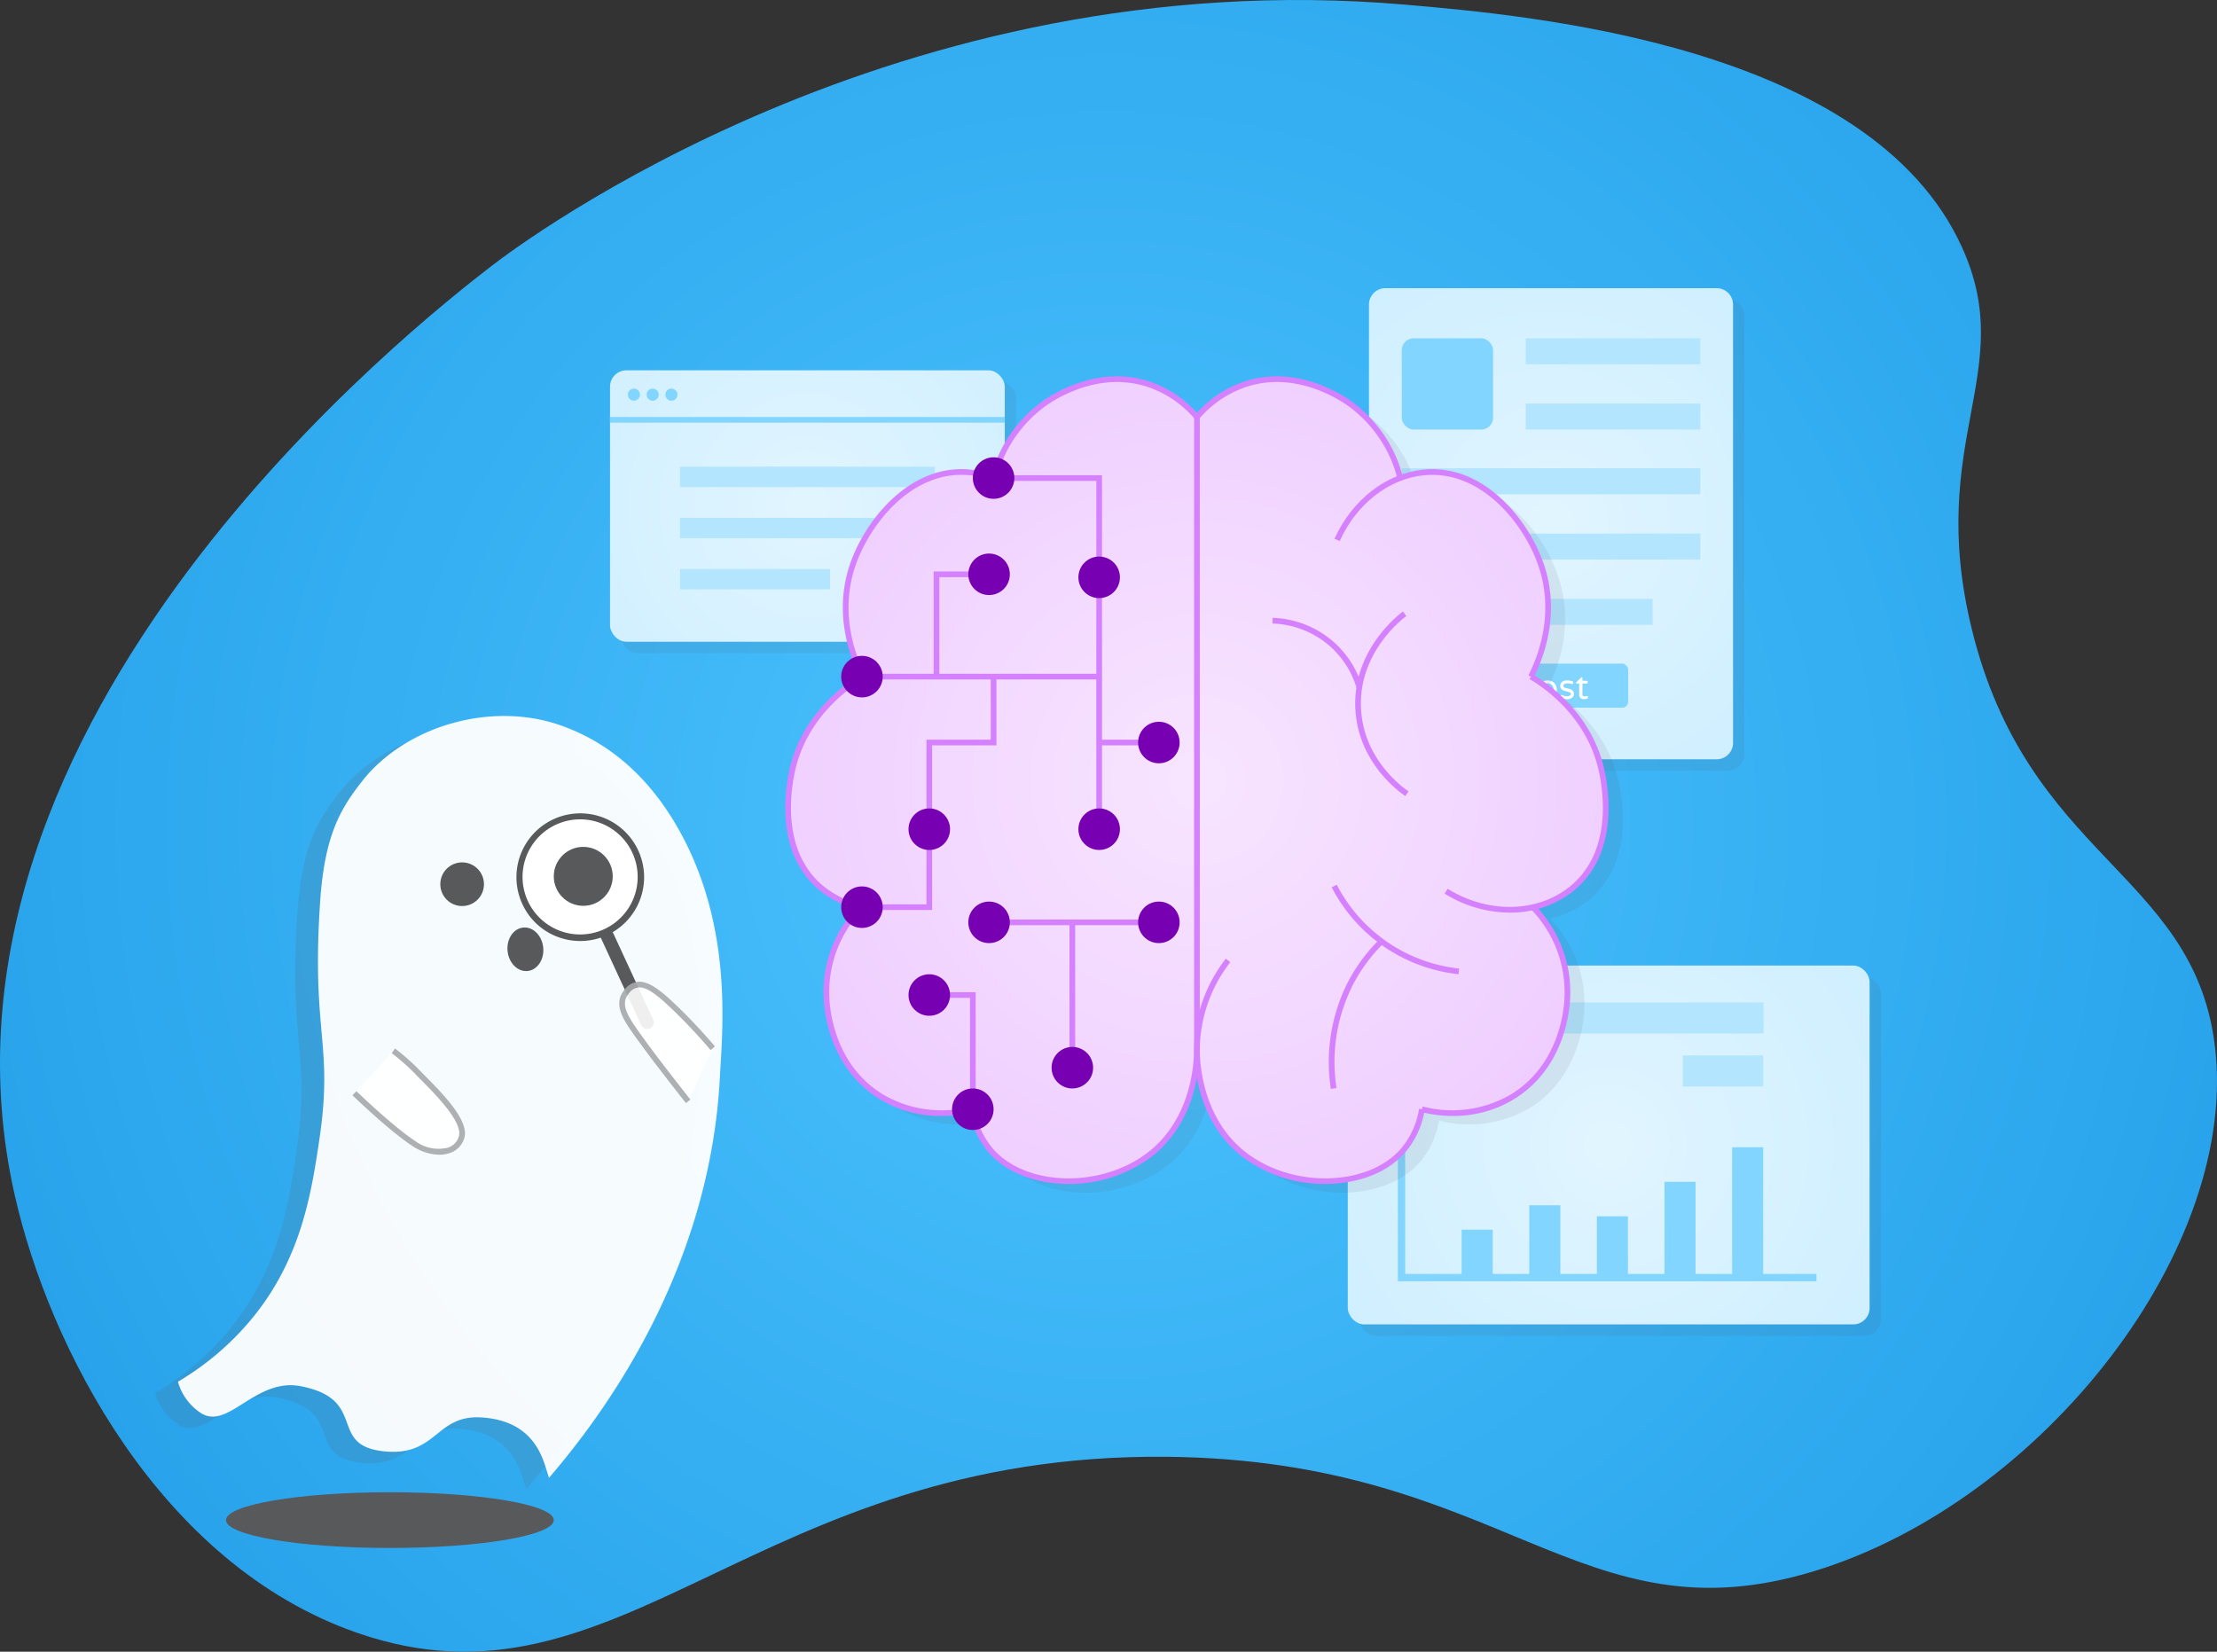 <svg xmlns="http://www.w3.org/2000/svg" xmlns:xlink="http://www.w3.org/1999/xlink" width="389.817" height="290.44" viewBox="0 0 389.817 290.44"><rect x="0" y="0" width="389.817" height="290.44" fill="#333333" stroke="none"/><defs><radialGradient id="a" cx="194.909" cy="145.22" r="361.437" gradientTransform="matrix(-1, 0, 0, 1, 389.817, 0)" gradientUnits="userSpaceOnUse"><stop offset="0" stop-color="#4dc4ff"/><stop offset="1" stop-color="#0c89db"/></radialGradient><radialGradient id="b" cx="115.103" cy="92.096" r="132.875" gradientTransform="translate(157.611)" gradientUnits="userSpaceOnUse"><stop offset="0" stop-color="#e1f5ff"/><stop offset="1" stop-color="#b3e5ff"/></radialGradient><radialGradient id="c" cx="104.959" cy="201.335" r="140.439" gradientTransform="translate(177.899)" xlink:href="#b"/><radialGradient id="d" cx="141.965" cy="88.98" r="125.808" gradientTransform="matrix(1, 0, 0, 1, 0, 0)" xlink:href="#b"/><radialGradient id="e" cx="176.849" cy="137.197" r="171.422" gradientTransform="translate(33.602)" gradientUnits="userSpaceOnUse"><stop offset="0" stop-color="#f7e5ff"/><stop offset="1" stop-color="#e6b3ff"/></radialGradient></defs><title>home-ai</title><g style="isolation:isolate"><path d="M205.183,256.165c59.339.597,72.466,32.753,113.86,20.093,40.157-12.281,75.161-57.028,70.325-92.93-4.032-29.936-32.924-32.646-42.697-72.837-8.062-33.152,8.246-45.086-1.675-66.977C328.854,7.895,269.012,2.717,247.043.817,157.659-6.918,91.619,42.737,86.3,46.863,74.437,56.065-16.319,126.464,2.579,210.118c5.991,26.519,25.388,64.935,60.279,77.023C109.173,303.187,132.546,255.435,205.183,256.165Z" fill="url(#a)"/><path d="M92.538,261.861c9.077-10.559,28.234-35.902,30.04-70.407.433-8.269,2.368-26.464-7.187-43.506-3.843-6.854-10.237-14.748-20.976-18.453-12.314-4.248-27.236.314-34.734,9.857-3.89,4.95-6.625,9.624-7.402,21.338-1.535,23.149,2.362,24.775-.108,41.559-1.423,9.675-3.232,21.001-11.735,31.448a49.501,49.501,0,0,1-13.143,11.265,9.643,9.643,0,0,0,4.225,5.633c4.748,2.705,9.505-6.366,17.367-4.84,11.845,2.298,4.758,10.246,14.316,11.412,9.622,1.173,9.27-6.395,17.367-5.926C90.794,251.834,91.659,259.663,92.538,261.861Z" fill="#58595b" opacity="0.15" style="mix-blend-mode:darken"/><path d="M96.538,259.861c9.077-10.559,28.234-35.902,30.04-70.407.433-8.269,2.368-26.464-7.187-43.506-3.843-6.854-10.237-14.748-20.976-18.453-12.314-4.248-27.236.314-34.734,9.857-3.89,4.95-6.625,9.624-7.402,21.338-1.535,23.149,2.362,24.775-.108,41.559-1.423,9.675-3.232,21.001-11.735,31.448a49.501,49.501,0,0,1-13.143,11.265,9.643,9.643,0,0,0,4.225,5.633c4.748,2.705,9.505-6.366,17.367-4.84,11.845,2.298,4.758,10.246,14.316,11.412,9.622,1.173,9.27-6.395,17.367-5.926C94.794,249.834,95.659,257.663,96.538,259.861Z" fill="#fff" opacity="0.95"/><path d="M113.8,180.947a1.161,1.161,0,0,0,1.053-1.649l-7.306-15.804a1.161,1.161,0,0,0-2.107.975l7.306,15.804A1.162,1.162,0,0,0,113.8,180.947Z" fill="#58595b"/><circle cx="102.005" cy="154.273" r="10.691" transform="translate(-38.24 33.706) rotate(-15.842)" fill="#fff"/><path d="M98.143,164.776a11.118,11.118,0,0,1-6.296-5.807h0a11.225,11.225,0,1,1,6.296,5.807Zm-.414-19.754a10.121,10.121,0,1,0,4.269-.946A10.204,10.204,0,0,0,97.729,145.022Zm-5.438,13.737h0Z" fill="#58595b"/><circle cx="81.258" cy="155.482" r="3.839" fill="#58595b"/><circle cx="102.555" cy="154.099" r="5.183" fill="#58595b"/><ellipse cx="92.381" cy="166.924" rx="3.15" ry="3.839" transform="translate(-16.547 10.295) rotate(-5.855)" fill="#58595b"/><g opacity="0.9"><path d="M62.322,192.236s6.338,6.14,10.429,8.835c3.579,2.357,7.5,1.808,8.4-1.041s-4.041-7.756-7.249-10.984A38.821,38.821,0,0,0,69.17,184.78" fill="#fff"/><path d="M77.23,203.05a5.59,5.59,0,0,0,1.872-.307,3.957,3.957,0,0,0,2.525-2.564c.976-3.092-3.759-7.854-7.216-11.331l-.155-.155a38.876,38.876,0,0,0-4.805-4.325l-.564.826a39.078,39.078,0,0,1,4.659,4.204l.154.155c2.904,2.922,7.766,7.811,6.973,10.325a2.943,2.943,0,0,1-1.907,1.923,6.84,6.84,0,0,1-5.74-1.149c-4.007-2.639-10.293-8.715-10.356-8.776l-.695.719c.26.252,6.417,6.203,10.501,8.894A8.829,8.829,0,0,0,77.23,203.05Z" fill="#a6a8ab"/></g><g opacity="0.9"><path d="M125.323,184.329a94.643,94.643,0,0,0-6.543-6.991c-3.891-3.759-6.393-5.545-8.519-3.063s-.038,5.134,2.886,9.152,7.857,10.237,7.857,10.237" fill="#fff"/><path d="M120.612,193.973l.783-.621c-.049-.062-4.96-6.258-7.844-10.221l-.324-.445c-2.954-4.051-4.299-6.087-2.586-8.087a2.392,2.392,0,0,1,1.698-.97c.032-.001.064-.002.098-.002,1.482,0,3.4,1.562,5.995,4.069,3.748,3.621,6.478,6.917,6.505,6.95l.771-.637a95.968,95.968,0,0,0-6.581-7.032c-2.917-2.818-4.977-4.411-6.835-4.348a3.331,3.331,0,0,0-2.411,1.318c-2.303,2.69-.273,5.473,2.537,9.326l.324.444C115.64,187.7,120.562,193.911,120.612,193.973Z" fill="#a6a8ab"/></g><path d="M245.593,52.674h58.243a2.886,2.886,0,0,1,2.886,2.886v77.071a2.886,2.886,0,0,1-2.886,2.886H245.593a2.886,2.886,0,0,1-2.886-2.886V55.56a2.886,2.886,0,0,1,2.886-2.886Z" fill="#58595b" opacity="0.1" style="mix-blend-mode:darken"/><path d="M243.593,50.674h58.243a2.886,2.886,0,0,1,2.886,2.886v77.071a2.886,2.886,0,0,1-2.886,2.886H243.593a2.886,2.886,0,0,1-2.886-2.886V53.56a2.886,2.886,0,0,1,2.886-2.886Z" fill="url(#b)"/><rect x="246.478" y="59.486" width="16.049" height="16.049" rx="2.075" fill="#81d5ff"/><rect x="268.271" y="59.486" width="30.704" height="4.567" fill="#b3e5ff"/><rect x="268.271" y="70.968" width="30.704" height="4.567" fill="#b3e5ff"/><rect x="246.478" y="82.343" width="52.497" height="4.567" fill="#b3e5ff"/><rect x="246.478" y="93.825" width="52.497" height="4.567" fill="#b3e5ff"/><rect x="259.178" y="116.695" width="27.097" height="7.75" rx="1.043" fill="#81d5ff"/><rect x="246.478" y="105.307" width="44.103" height="4.567" fill="#b3e5ff"/><path d="M266.838,122.833a.271.271,0,0,1-.081-.199v-3.81a.284.284,0,0,1,.081-.202.266.266,0,0,1,.199-.084h1.419a2.043,2.043,0,0,1,.965.199,1.229,1.229,0,0,1,.535.511,1.474,1.474,0,0,1,0,1.344,1.229,1.229,0,0,1-.535.511,2.043,2.043,0,0,1-.965.199h-1.133v1.332a.266.266,0,0,1-.084.199.281.281,0,0,1-.202.081A.271.271,0,0,1,266.838,122.833Zm1.562-2.066a1.293,1.293,0,0,0,.893-.243.833.833,0,0,0,0-1.207,1.293,1.293,0,0,0-.893-.243h-1.077v1.693Z" fill="#fff"/><path d="M271.301,122.74a1.397,1.397,0,0,1-.557-.582,1.99,1.99,0,0,1,0-1.724,1.398,1.398,0,0,1,.557-.582,1.811,1.811,0,0,1,1.674,0,1.413,1.413,0,0,1,.561.582,1.964,1.964,0,0,1,0,1.724,1.412,1.412,0,0,1-.561.582,1.81,1.81,0,0,1-1.674,0Zm1.329-.43a.948.948,0,0,0,.386-.373,1.246,1.246,0,0,0,.152-.647,1.233,1.233,0,0,0-.152-.641.928.928,0,0,0-.386-.37,1.107,1.107,0,0,0-.983,0,.905.905,0,0,0-.383.37,1.252,1.252,0,0,0-.149.641,1.266,1.266,0,0,0,.149.647.924.924,0,0,0,.383.373,1.075,1.075,0,0,0,.983,0Z" fill="#fff"/><path d="M274.418,122.665a.238.238,0,0,1-.105-.206.248.248,0,0,1,.068-.174.226.226,0,0,1,.174-.075.272.272,0,0,1,.112.025,2.557,2.557,0,0,0,.399.137,1.851,1.851,0,0,0,.448.05q.69,0,.69-.441a.235.235,0,0,0-.158-.218,3.207,3.207,0,0,0-.519-.168,4.897,4.897,0,0,1-.607-.181,1.072,1.072,0,0,1-.41-.283.721.721,0,0,1-.172-.501.899.899,0,0,1,.314-.71,1.33,1.33,0,0,1,.899-.273,2.6,2.6,0,0,1,.902.155.232.232,0,0,1,.134.094.246.246,0,0,1-.025.317.236.236,0,0,1-.178.074.329.329,0,0,1-.081-.013,2.395,2.395,0,0,0-.709-.111.972.972,0,0,0-.526.121.361.361,0,0,0-.19.314.287.287,0,0,0,.174.274,2.448,2.448,0,0,0,.542.168,5.371,5.371,0,0,1,.597.184.991.991,0,0,1,.396.283.767.767,0,0,1,.165.517.823.823,0,0,1-.315.66,1.35,1.35,0,0,1-.887.261A2.316,2.316,0,0,1,274.418,122.665Z" fill="#fff"/><path d="M277.674,122.123v-1.929h-.442a.118.118,0,0,1-.118-.119.131.131,0,0,1,.056-.105l.847-.828a.156.156,0,0,1,.106-.056.114.114,0,0,1,.084.037.129.129,0,0,1,.034.088v.497h.703a.244.244,0,0,1,.174.414.231.231,0,0,1-.174.072h-.703v1.879c0,.162.038.265.115.309a.583.583,0,0,0,.289.066.847.847,0,0,0,.249-.038l.053-.012a.293.293,0,0,1,.071-.007.223.223,0,0,1,.156.065.215.215,0,0,1,.068.159.236.236,0,0,1-.143.218,1.226,1.226,0,0,1-.517.111Q277.674,122.945,277.674,122.123Z" fill="#fff"/><rect x="238.979" y="171.782" width="91.758" height="63.105" rx="2.886" fill="#58595b" opacity="0.1" style="mix-blend-mode:darken"/><rect x="236.979" y="169.782" width="91.758" height="63.105" rx="2.886" fill="url(#c)"/><polygon points="319.388 225.297 245.788 225.297 245.788 194.048 247.074 194.048 247.074 224.012 319.388 224.012 319.388 225.297" fill="#81d5ff"/><rect x="255.637" y="176.27" width="54.444" height="5.461" fill="#b3e5ff"/><rect x="295.89" y="185.588" width="14.129" height="5.461" fill="#b3e5ff"/><rect x="255.521" y="217.714" width="8.421" height="5.461" transform="translate(39.287 480.176) rotate(-90)" fill="#81d5ff"/><rect x="265.26" y="215.564" width="12.722" height="5.461" transform="translate(53.327 489.915) rotate(-90)" fill="#81d5ff"/><rect x="278.12" y="216.535" width="10.78" height="5.461" transform="translate(64.245 502.776) rotate(-90)" fill="#81d5ff"/><rect x="286.979" y="213.504" width="16.841" height="5.461" transform="translate(79.165 511.634) rotate(-90)" fill="#81d5ff"/><rect x="295.828" y="210.464" width="22.921" height="5.461" transform="translate(94.094 520.483) rotate(-90)" fill="#81d5ff"/><ellipse cx="68.554" cy="267.299" rx="28.818" ry="4.9" fill="#58595b" style="mix-blend-mode:overlay"/><rect x="109.261" y="67.113" width="69.408" height="47.734" rx="2.886" fill="#58595b" opacity="0.1" style="mix-blend-mode:darken"/><rect x="107.261" y="65.113" width="69.408" height="47.734" rx="2.886" fill="url(#d)"/><circle cx="111.464" cy="69.396" r="1.065" fill="#81d5ff"/><circle cx="114.765" cy="69.396" r="1.065" fill="#81d5ff"/><circle cx="118.058" cy="69.396" r="1.065" fill="#81d5ff"/><rect x="107.26" y="73.322" width="69.408" height="1" fill="#81d5ff"/><rect x="119.567" y="82.068" width="44.795" height="3.578" fill="#b3e5ff"/><rect x="119.567" y="91.063" width="44.795" height="3.578" fill="#b3e5ff"/><rect x="119.567" y="100.059" width="26.376" height="3.578" fill="#b3e5ff"/><path d="M213.451,75.336a19.303,19.303,0,0,1,8.52-5.781c8.865-2.908,16.615,2.195,18.257,3.347a23.381,23.381,0,0,1,8.969,13.16l-.004-.01a16.257,16.257,0,0,1,4.119-.979c10.357-1.052,18.556,8.852,20.996,17.344,2.523,8.782-1.015,16.377-2.13,18.561,1.524.88,10.24,6.103,12.476,16.736.43,2.043,2.956,14.062-5.477,20.692a16.574,16.574,0,0,1-6.656,3.116l-.001-.003a21.414,21.414,0,0,1,6.048,16.057c-.053,1.338-.653,11.872-9.737,17.344a21.106,21.106,0,0,1-15.823,2.13,14.894,14.894,0,0,1-3.347,7.303c-6.152,7-19.707,7.11-27.994.609-7.832-6.144-8.201-16.029-8.216-18.257-.015,2.228-.383,12.113-8.216,18.257-8.287,6.502-21.842,6.392-27.994-.609a14.894,14.894,0,0,1-3.347-7.303,21.106,21.106,0,0,1-15.823-2.13c-9.084-5.472-9.684-16.006-9.737-17.344a21.414,21.414,0,0,1,6.048-16.057l-.001.003a16.574,16.574,0,0,1-6.656-3.116c-8.434-6.629-5.907-18.648-5.477-20.692,2.236-10.633,10.951-15.856,12.476-16.736-1.115-2.185-4.653-9.78-2.13-18.561,2.44-8.492,10.639-18.396,20.996-17.344a16.257,16.257,0,0,1,4.119.979l-.004.01a23.381,23.381,0,0,1,8.969-13.16c1.642-1.152,9.392-6.255,18.257-3.347A19.304,19.304,0,0,1,213.451,75.336Z" fill="#58595b" opacity="0.1" style="mix-blend-mode:darken"/><path d="M210.451,73.336a19.303,19.303,0,0,1,8.52-5.781c8.865-2.908,16.615,2.195,18.257,3.347a23.381,23.381,0,0,1,8.969,13.16l-.004-.01a16.257,16.257,0,0,1,4.119-.979c10.357-1.052,18.556,8.852,20.996,17.344,2.523,8.782-1.015,16.377-2.13,18.561,1.524.88,10.24,6.103,12.476,16.736.43,2.043,2.956,14.062-5.477,20.692a16.574,16.574,0,0,1-6.656,3.116l-.001-.003a21.414,21.414,0,0,1,6.048,16.057c-.053,1.338-.653,11.872-9.737,17.344a21.106,21.106,0,0,1-15.823,2.13,14.894,14.894,0,0,1-3.347,7.303c-6.152,7-19.707,7.11-27.994.609-7.832-6.144-8.201-16.029-8.216-18.257-.015,2.228-.383,12.113-8.216,18.257-8.287,6.502-21.842,6.392-27.994-.609a14.894,14.894,0,0,1-3.347-7.303,21.106,21.106,0,0,1-15.823-2.13c-9.084-5.472-9.684-16.006-9.737-17.344a21.414,21.414,0,0,1,6.048-16.057l-.001.003a16.574,16.574,0,0,1-6.656-3.116c-8.434-6.629-5.907-18.648-5.477-20.692,2.236-10.633,10.951-15.856,12.476-16.736-1.115-2.185-4.653-9.78-2.13-18.561,2.44-8.492,10.639-18.396,20.996-17.344a16.257,16.257,0,0,1,4.119.979l-.004.01a23.381,23.381,0,0,1,8.969-13.16c1.642-1.152,9.392-6.255,18.257-3.347A19.304,19.304,0,0,1,210.451,73.336Z" fill="url(#e)"/><path d="M269.632,119.206l-.891-.455c1.75-3.429,4.349-10.353,2.095-18.196-2.209-7.69-10.034-18.034-20.465-16.985-6.203.63-11.877,5.066-14.809,11.575l-.912-.41c3.078-6.835,9.062-11.494,15.619-12.159,11.033-1.135,19.223,9.679,21.527,17.704C274.146,108.453,271.448,115.646,269.632,119.206Z" fill="#d580ff"/><path d="M255.484,196.232a22.649,22.649,0,0,1-5.594-.697l.252-.969a20.428,20.428,0,0,0,15.438-2.074c8.607-5.184,9.42-15.017,9.495-16.936a20.901,20.901,0,0,0-5.901-15.684l.707-.707a21.912,21.912,0,0,1,6.194,16.43c-.079,2.009-.933,12.305-9.98,17.754A20.39,20.39,0,0,1,255.484,196.232Z" fill="#d580ff"/><path d="M245.721,84.187a22.721,22.721,0,0,0-8.771-12.876c-2.078-1.459-9.506-6.009-17.814-3.281a18.747,18.747,0,0,0-8.298,5.633l-.758-.654a19.758,19.758,0,0,1,8.743-5.929c8.752-2.871,16.525,1.887,18.7,3.413a23.724,23.724,0,0,1,9.166,13.444Z" fill="#d580ff"/><path d="M265.442,160.474a21.765,21.765,0,0,1-11.43-3.339l.527-.85c7.019,4.354,15.592,4.241,21.336-.273,7.393-5.81,6.167-16.059,5.297-20.195-2.074-9.865-9.891-15.051-12.236-16.405l.5-.865c2.437,1.406,10.556,6.794,12.715,17.065.908,4.319,2.176,15.03-5.658,21.188A17.772,17.772,0,0,1,265.442,160.474Z" fill="#d580ff"/><path d="M233.006,208.183a23.987,23.987,0,0,1-14.64-4.828c-7.728-6.061-8.389-15.805-8.407-18.648a26.311,26.311,0,0,1,5.582-16.133l.789.613a25.311,25.311,0,0,0-5.371,15.514c.018,2.728.649,12.081,8.024,17.866,8.163,6.405,21.435,6.14,27.31-.545a14.274,14.274,0,0,0,3.231-7.06l.984.176a15.263,15.263,0,0,1-3.464,7.545C243.834,206.335,238.546,208.183,233.006,208.183Z" fill="#d580ff"/><rect x="209.959" y="73.335" width="1" height="111.369" fill="#d580ff"/><path d="M247.099,139.983c-1.318-.892-7.938-5.783-8.737-14.569-1.005-11.025,7.939-17.62,8.319-17.895l.586.81c-.362.262-8.863,6.53-7.909,16.995.759,8.336,7.049,12.983,8.302,13.831Z" fill="#d580ff"/><path d="M256.453,171.306a28.517,28.517,0,0,1-22.298-15.279l.889-.459a27.519,27.519,0,0,0,21.519,14.744Z" fill="#d580ff"/><path d="M238.539,120.99a15.987,15.987,0,0,0-4.874-7.514,16.175,16.175,0,0,0-9.935-3.836l.033-1a17.183,17.183,0,0,1,10.554,4.077,16.984,16.984,0,0,1,5.18,7.983Z" fill="#d580ff"/><path d="M234.003,191.471a31.075,31.075,0,0,1,2.889-18.556,29.786,29.786,0,0,1,5.674-7.737l.701.713a28.745,28.745,0,0,0-5.482,7.478,30.056,30.056,0,0,0-2.791,17.958Z" fill="#d580ff"/><path d="M151.278,119.206c-1.816-3.561-4.514-10.754-2.165-18.927,2.305-8.026,10.518-18.834,21.526-17.704a16.797,16.797,0,0,1,4.246,1.009l-.355.935a15.801,15.801,0,0,0-3.992-.95c-10.46-1.064-18.255,9.294-20.464,16.985-2.254,7.844.345,14.768,2.095,18.196Z" fill="#d580ff"/><path d="M165.426,196.232a20.393,20.393,0,0,1-10.613-2.883c-9.046-5.449-9.899-15.745-9.979-17.754a21.897,21.897,0,0,1,6.194-16.43l.707.707a20.887,20.887,0,0,0-5.901,15.684c.075,1.919.888,11.752,9.494,16.936a20.422,20.422,0,0,0,15.44,2.074l.25.969A22.688,22.688,0,0,1,165.426,196.232Z" fill="#d580ff"/><path d="M175.19,84.187l-.969-.25a23.725,23.725,0,0,1,9.166-13.444c2.174-1.526,9.947-6.28,18.7-3.414a19.751,19.751,0,0,1,8.742,5.931l-.758.652a18.753,18.753,0,0,0-8.297-5.633c-8.31-2.724-15.734,1.823-17.814,3.282A22.723,22.723,0,0,0,175.19,84.187Z" fill="#d580ff"/><path d="M151.272,160.01a16.99,16.99,0,0,1-6.856-3.211c-7.833-6.157-6.565-16.868-5.657-21.188,2.159-10.271,10.278-15.659,12.715-17.065l.5.865c-2.346,1.355-10.162,6.54-12.236,16.405-.87,4.137-2.096,14.386,5.296,20.195a15.98,15.98,0,0,0,6.457,3.022Z" fill="#d580ff"/><path d="M187.904,208.184c-5.541,0-10.828-1.848-14.039-5.501a15.245,15.245,0,0,1-3.464-7.546l.984-.174a14.264,14.264,0,0,0,3.232,7.059c5.873,6.684,19.145,6.95,27.309.545,7.374-5.784,8.006-15.138,8.024-17.866l1,.006c-.019,2.843-.68,12.587-8.406,18.648A23.99,23.99,0,0,1,187.904,208.184Z" fill="#d580ff"/><rect x="151.559" y="118.479" width="41.708" height="1" fill="#d580ff"/><polygon points="193.767 145.807 192.767 145.807 192.767 84.562 174.705 84.562 174.705 83.562 193.767 83.562 193.767 145.807" fill="#d580ff"/><rect x="193.267" y="130.067" width="10.498" height="1" fill="#d580ff"/><polygon points="189.051 187.747 188.051 187.747 188.051 161.687 203.765 161.687 203.765 162.687 189.051 162.687 189.051 187.747" fill="#d580ff"/><rect x="173.911" y="161.687" width="14.64" height="1" fill="#d580ff"/><polygon points="163.897 145.807 162.897 145.807 162.897 130.067 174.205 130.067 174.205 118.979 175.205 118.979 175.205 131.067 163.897 131.067 163.897 145.807" fill="#d580ff"/><polygon points="163.897 160.019 151.559 160.019 151.559 159.019 162.897 159.019 162.897 145.807 163.897 145.807 163.897 160.019" fill="#d580ff"/><polygon points="165.164 118.979 164.164 118.979 164.164 100.488 174.708 100.488 174.708 101.488 165.164 101.488 165.164 118.979" fill="#d580ff"/><polygon points="171.553 195.05 170.553 195.05 170.553 175.467 163.397 175.467 163.397 174.467 171.553 174.467 171.553 195.05" fill="#d580ff"/><circle cx="174.705" cy="84.062" r="3.651" fill="#7700b3"/><circle cx="193.267" cy="101.52" r="3.651" fill="#7700b3"/><circle cx="173.911" cy="162.187" r="3.651" fill="#7700b3"/><circle cx="151.559" cy="118.979" r="3.651" fill="#7700b3"/><circle cx="203.765" cy="130.567" r="3.651" fill="#7700b3"/><circle cx="193.267" cy="145.807" r="3.651" fill="#7700b3"/><circle cx="203.765" cy="162.187" r="3.651" fill="#7700b3"/><circle cx="151.559" cy="159.519" r="3.651" fill="#7700b3"/><circle cx="171.053" cy="195.05" r="3.651" fill="#7700b3"/><circle cx="188.551" cy="187.747" r="3.651" fill="#7700b3"/><circle cx="163.396" cy="145.807" r="3.651" fill="#7700b3"/><circle cx="173.911" cy="100.987" r="3.651" fill="#7700b3"/><circle cx="163.396" cy="174.967" r="3.651" fill="#7700b3"/></g></svg>